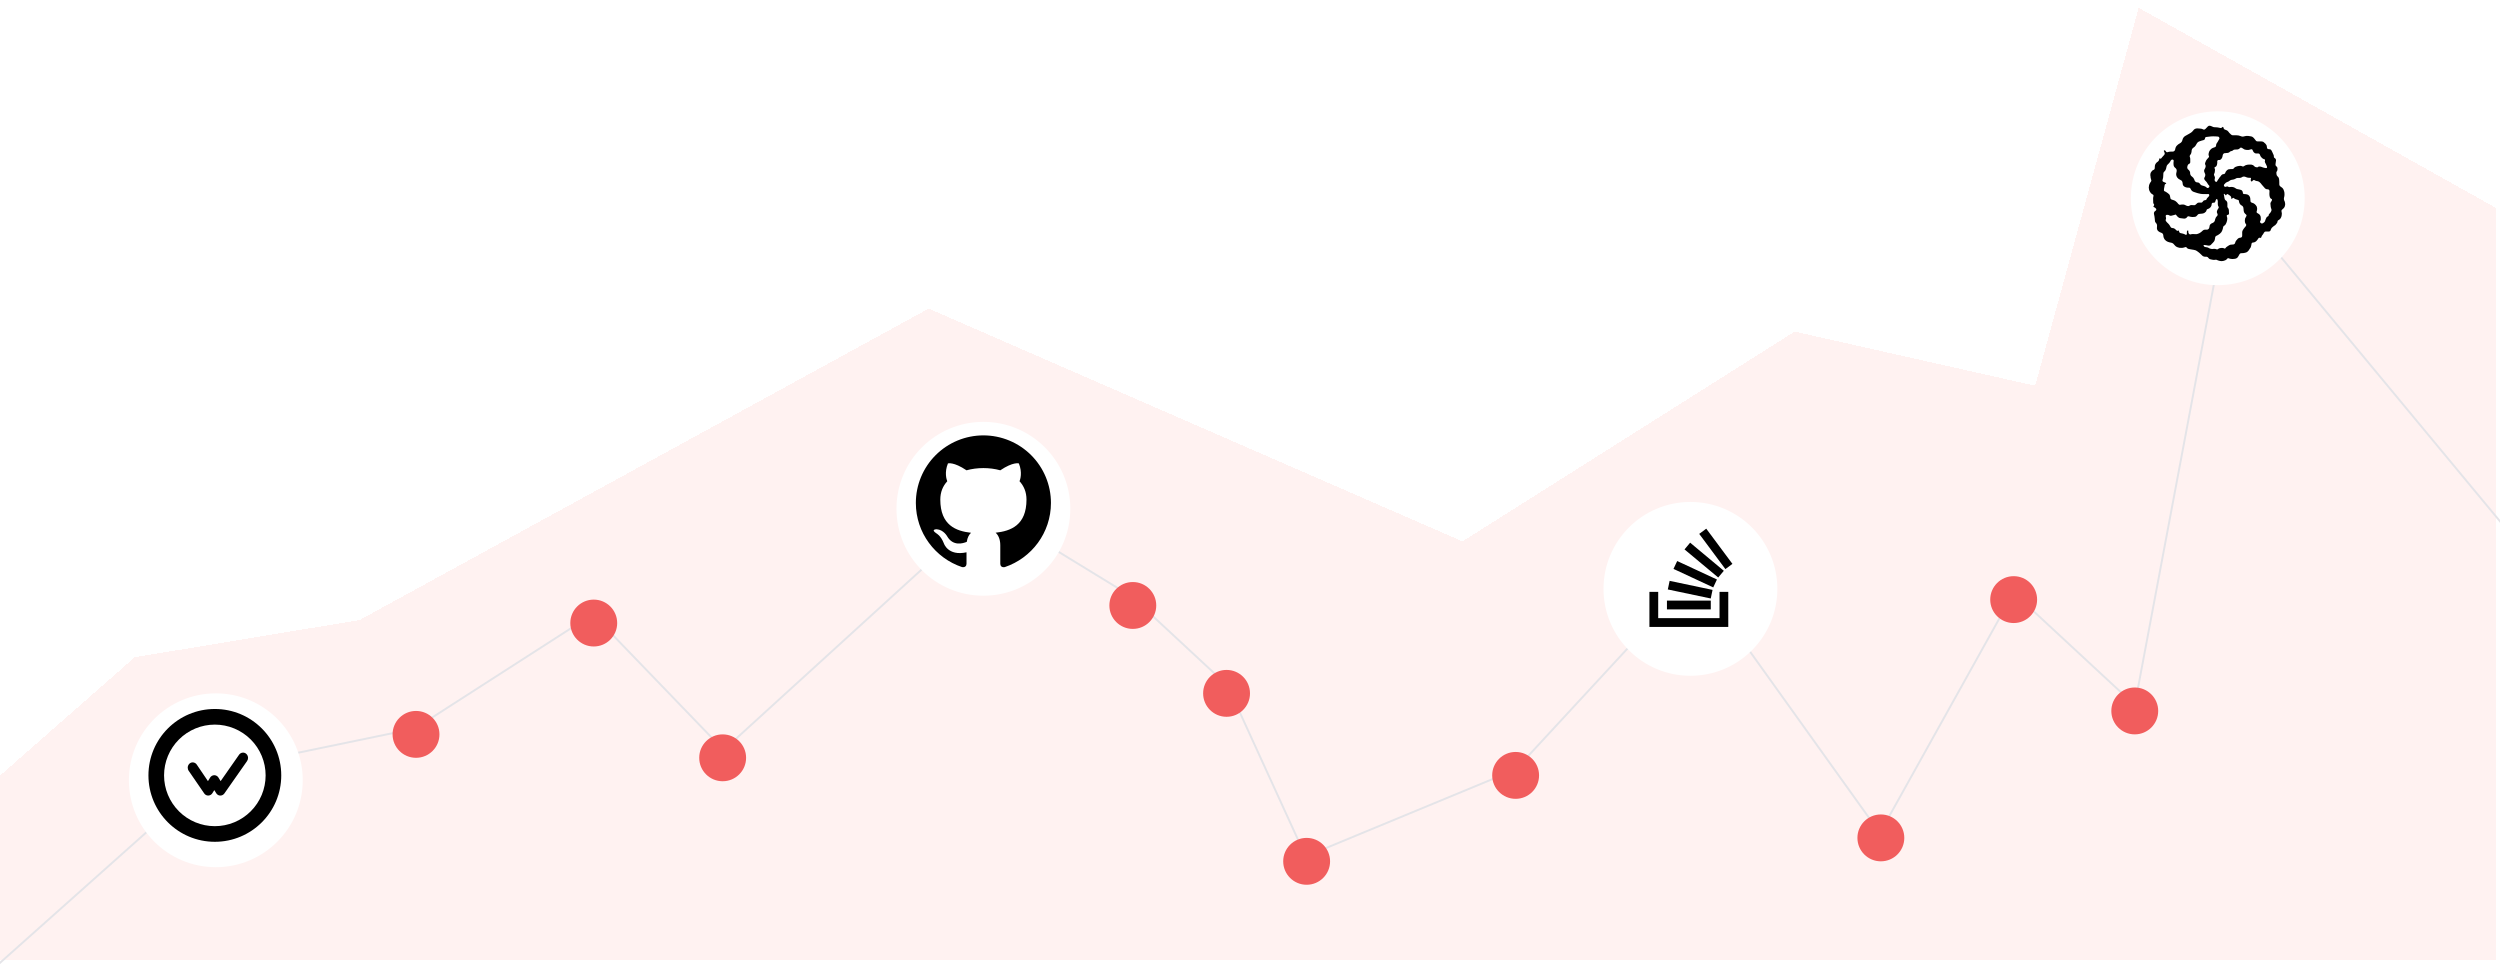<svg
  width="1280"
  height="494"
  viewBox="0 0 1280 494"
  fill="none"
  xmlns="http://www.w3.org/2000/svg"
>
  <g filter="url(#filter0_d_98_60)">
    <path
      d="M69 337.5L184.074 318.47L475.5 159L748.794 278.19L918.86 170.777L1042 198.5L1095 5L1278 107.5V492.5H-5V402.5L69 337.5Z"
      fill="#FCB2AB"
      fill-opacity="0.17"
      shape-rendering="crispEdges"
    />
  </g>
  <path
    d="M-13.5 505L111 394L212.5 373L303.5 314.5L370.5 384L506 260.5L579.5 305.5L628.5 351L668.5 438.5L776 394L868 294.5L962.5 426.5L1031 303.5L1093 361L1142 100.5L1295 285"
    stroke="#E4E4E8"
    strokeWidth="6"
  />
  <g filter="url(#filter1_d_98_60)">
    <circle cx="110.5" cy="396.5" r="44.5" fill="white" />
    <path
      d="M1180 98.5C1180 123.077 1160.08 143 1135.5 143C1110.92 143 1091 123.077 1091 98.5C1091 73.923 1110.92 54 1135.5 54C1160.08 54 1180 73.923 1180 98.5Z"
      fill="white"
    />
    <circle cx="865.5" cy="298.5" r="44.5" fill="white" />
    <path
      d="M548 257.5C548 282.077 528.077 302 503.5 302C478.923 302 459 282.077 459 257.5C459 232.923 478.923 213 503.5 213C528.077 213 548 232.923 548 257.5Z"
      fill="white"
    />
  </g>
  <g filter="url(#filter2_d_98_60)">
    <circle cx="213" cy="372" r="12" fill="#F15D5D" />
    <circle cx="304" cy="315" r="12" fill="#F15D5D" />
    <circle cx="370" cy="384" r="12" fill="#F15D5D" />
    <circle cx="580" cy="306" r="12" fill="#F15D5D" />
    <circle cx="628" cy="351" r="12" fill="#F15D5D" />
    <circle cx="669" cy="437" r="12" fill="#F15D5D" />
    <circle cx="776" cy="393" r="12" fill="#F15D5D" />
    <circle cx="963" cy="425" r="12" fill="#F15D5D" />
    <circle cx="1031" cy="303" r="12" fill="#F15D5D" />
    <circle cx="1093" cy="360" r="12" fill="#F15D5D" />
  </g>
  <g clip-path="url(#clip0_98_60)">
    <path
      d="M1102.22 99.582L1101.98 99.468C1101.46 99.171 1101.03 98.722 1100.77 98.18C1100.38 97.514 1100.18 96.76 1100.17 95.992L1100.23 95.616C1100.23 95.034 1100.38 94.511 1100.64 94.01L1100.88 93.577C1100.99 93.339 1101.16 93.133 1101.31 92.938C1101.39 92.842 1101.45 92.727 1101.48 92.604C1101.5 92.481 1101.5 92.353 1101.46 92.232L1101.31 91.764C1101.14 91.199 1101.04 90.612 1101.03 90.02L1100.94 89.668C1100.94 89.018 1101.11 88.38 1101.52 87.914L1101.81 87.537C1102.02 87.242 1102.34 87.069 1102.69 86.956C1102.98 86.864 1103.18 86.568 1103.22 86.227L1103.27 85.236C1103.27 84.451 1103.65 83.72 1104.23 83.184L1104.94 82.659C1105.08 82.522 1105.22 82.375 1105.34 82.134C1105.48 81.964 1105.52 81.723 1105.48 81.552C1105.43 81.268 1105.48 81.176 1105.63 81.141C1106.1 81.323 1106.4 81.266 1106.6 81.028L1106.98 80.537L1108.03 79.365C1108.18 79.206 1108.28 79.006 1108.32 78.79C1108.36 78.573 1108.34 78.35 1108.25 78.147L1107.91 77.383C1107.86 77.213 1107.91 77.007 1108.06 76.95C1108.44 76.95 1108.7 77.088 1108.81 77.326L1108.93 77.532C1109.11 77.884 1109.52 78.057 1109.8 77.908C1110.34 77.715 1110.9 77.619 1111.47 77.624H1112.4C1113.04 77.624 1113.56 77.18 1113.69 76.508C1113.8 75.699 1114.09 75.049 1114.5 74.616C1114.94 74.115 1115.43 73.739 1116.01 73.443C1116.78 73.045 1117.25 72.453 1117.39 71.7C1117.6 70.766 1118.09 70.094 1118.76 69.661L1120.98 68.408L1121.62 68.021C1122 67.793 1122.35 67.496 1122.65 67.143L1123.23 66.448C1123.48 66.169 1123.8 65.967 1124.16 65.866C1124.45 65.774 1124.86 65.717 1125.21 65.752L1126.37 65.831C1126.95 65.831 1127.42 65.98 1127.89 66.183L1128.18 66.332C1128.48 66.446 1128.77 66.389 1128.91 66.183L1129.17 66.034L1130.43 64.724C1130.56 64.585 1130.72 64.48 1130.9 64.418C1131.08 64.357 1131.27 64.341 1131.45 64.372C1131.83 64.429 1132.21 64.578 1132.56 64.759C1133.08 65.043 1133.52 65.157 1134.02 65.157H1134.31C1134.95 65.157 1135.59 65.249 1136.24 65.396L1136.67 65.509C1136.88 65.562 1137.11 65.55 1137.31 65.477C1137.52 65.404 1137.7 65.272 1137.83 65.098C1137.85 65.064 1137.88 65.035 1137.91 65.013C1137.95 64.991 1137.99 64.977 1138.02 64.972C1138.06 64.966 1138.1 64.969 1138.14 64.981C1138.18 64.994 1138.22 65.014 1138.24 65.041C1138.34 65.098 1138.36 65.155 1138.39 65.247C1138.45 65.829 1138.8 66.273 1139.27 66.408L1139.74 66.557C1140.23 66.706 1140.67 67.025 1140.96 67.434C1141.25 67.868 1141.61 68.312 1142 68.596L1142.3 68.891C1142.44 69.032 1142.62 69.138 1142.81 69.203C1143 69.268 1143.2 69.29 1143.4 69.267H1145.12C1145.83 69.267 1146.5 69.392 1147.18 69.679C1147.81 69.974 1148.49 70.031 1149.09 69.793C1149.74 69.598 1150.41 69.508 1151.08 69.598L1152.34 69.793C1152.92 69.86 1153.5 70.145 1153.85 70.591L1154 70.729C1154.29 71.024 1154.58 71.4 1154.87 71.812C1154.96 71.991 1155.1 72.14 1155.28 72.243C1155.45 72.346 1155.65 72.398 1155.86 72.393H1157.67C1158.11 72.393 1158.55 72.485 1158.9 72.689C1159.28 72.973 1159.6 73.271 1159.89 73.566L1160.18 73.942C1160.53 74.353 1160.7 74.9 1160.68 75.491C1160.68 75.959 1161.03 76.357 1161.49 76.357L1162.08 76.425C1162.49 76.425 1162.83 76.709 1163.04 77.086L1163.33 77.678L1164.09 79.365C1164.19 79.624 1164.24 79.906 1164.21 80.185C1164.21 80.47 1164.29 80.71 1164.49 80.824L1164.79 81.03C1164.98 81.171 1165.13 81.359 1165.22 81.575C1165.31 81.791 1165.34 82.028 1165.31 82.261L1165.11 83.628L1165.05 84.21C1165.03 84.375 1165.05 84.542 1165.11 84.696C1165.17 84.85 1165.27 84.985 1165.4 85.088C1165.84 85.372 1166.04 85.759 1166.06 86.192V86.774C1166.06 87.069 1166.01 87.424 1165.78 87.651C1165.59 87.902 1165.48 88.211 1165.49 88.528L1165.58 89.2C1165.58 89.668 1165.86 90.077 1166.16 90.362C1166.35 90.509 1166.52 90.694 1166.64 90.906C1166.76 91.117 1166.84 91.351 1166.87 91.593C1166.98 92.322 1167 92.903 1167 93.485V94.157C1167 94.395 1167 94.625 1167.1 94.853C1167.16 95.067 1167.29 95.254 1167.47 95.388L1168.05 95.822C1168.65 96.198 1169.06 96.699 1169.28 97.37C1169.58 98.009 1169.66 98.681 1169.66 99.352V99.58C1169.66 100.105 1169.6 100.662 1169.43 101.152C1169.29 101.633 1169.31 102.15 1169.51 102.612C1169.75 103.023 1169.9 103.489 1169.96 103.99C1170.07 104.572 1170.01 105.151 1169.81 105.619L1169.75 105.825C1169.6 106.182 1169.37 106.502 1169.08 106.759C1168.78 107.054 1168.5 107.227 1168.33 107.431C1168.15 107.601 1168.03 107.899 1168.12 108.159L1168.2 108.57C1168.35 109.152 1168.35 109.732 1168.2 110.257V110.495C1168.09 110.928 1167.92 111.305 1167.73 111.657C1167.53 112.028 1167.23 112.333 1166.87 112.534L1166.42 112.818C1166.31 112.89 1166.23 112.986 1166.16 113.099C1166.1 113.213 1166.07 113.339 1166.07 113.468C1166.07 113.746 1165.97 114.014 1165.78 114.221L1165.34 114.813C1165.06 115.19 1164.68 115.509 1164.27 115.68C1163.9 115.938 1163.56 116.231 1163.24 116.557C1162.95 116.899 1162.73 117.298 1162.6 117.729C1162.56 117.957 1162.45 118.163 1162.27 118.311C1162.09 118.46 1161.87 118.54 1161.64 118.539H1160.06C1159.65 118.539 1159.28 118.834 1159.1 119.188C1158.94 119.58 1158.71 119.942 1158.43 120.26C1158.15 120.555 1157.95 120.915 1157.84 121.308C1157.78 121.66 1157.5 121.901 1157.2 121.776C1157.04 121.701 1156.85 121.69 1156.68 121.744C1156.5 121.799 1156.36 121.915 1156.27 122.072C1155.97 122.584 1155.61 123.055 1155.2 123.474L1154.99 123.644C1154.6 123.94 1154.11 124.169 1153.67 124.169C1153.14 124.169 1152.88 124.408 1152.8 124.751C1152.71 125.079 1152.65 125.414 1152.62 125.753C1152.56 126.081 1152.46 126.402 1152.34 126.711L1152.19 126.882C1151.89 127.326 1151.66 127.759 1151.37 128.135L1151.25 128.317C1150.88 128.807 1150.38 129.194 1149.79 129.332C1149.17 129.539 1148.52 129.639 1147.87 129.627H1147.46C1147.3 129.636 1147.14 129.684 1147.01 129.765C1146.87 129.847 1146.76 129.96 1146.67 130.095L1146.5 130.391L1146.32 130.732L1145.94 131.382C1145.81 131.634 1145.62 131.857 1145.39 132.037C1145.17 132.216 1144.91 132.35 1144.63 132.429C1144.02 132.579 1143.39 132.636 1142.77 132.6L1142.3 132.543C1141.89 132.543 1141.51 132.429 1141.14 132.248C1140.84 132.134 1140.43 132.248 1140.26 132.543C1140.01 132.903 1139.65 133.171 1139.23 133.307L1138.36 133.591C1137.75 133.74 1137.12 133.74 1136.52 133.591L1136.05 133.442C1135.76 133.422 1135.48 133.323 1135.23 133.158C1134.97 133.016 1134.67 132.953 1134.37 132.976L1133.98 133.044C1133.4 133.101 1132.87 133.044 1132.35 132.895L1131.56 132.714C1131.2 132.601 1130.89 132.363 1130.69 132.042C1130.6 131.883 1130.47 131.748 1130.32 131.647C1130.16 131.546 1129.99 131.482 1129.81 131.46H1128.88C1128.29 131.382 1127.77 131.176 1127.42 130.732L1126.25 129.627L1125.84 129.275L1125.2 128.807L1124.83 128.522C1124.37 128.208 1123.85 128.009 1123.3 127.941L1121.56 127.645C1121.38 127.645 1121.26 127.588 1121.09 127.553L1120.42 127.405C1120.12 127.348 1119.84 127.12 1119.63 126.823C1119.46 126.538 1119.13 126.412 1118.85 126.538C1118.27 126.766 1117.8 126.823 1117.33 126.915H1116.92C1116.18 126.979 1115.43 126.849 1114.75 126.538C1114.06 126.243 1113.59 125.81 1113.16 125.25C1112.98 124.992 1112.76 124.772 1112.5 124.601C1112.23 124.431 1111.94 124.315 1111.63 124.259L1110.82 124.088C1110.22 123.963 1109.64 123.723 1109.13 123.382C1108.54 122.971 1108.25 122.597 1108.02 122.128C1107.78 121.676 1107.64 121.179 1107.61 120.669V120.442C1107.55 119.849 1107.14 119.326 1106.6 119.188C1106 119.016 1105.46 118.716 1104.99 118.311C1104.78 118.116 1104.62 117.881 1104.51 117.62C1104.4 117.36 1104.34 117.079 1104.34 116.795L1104.41 115.507C1104.41 115.006 1104.26 114.573 1103.91 114.253C1103.55 113.901 1103.33 113.468 1103.33 113L1103.23 111.952C1103.16 111.184 1103.04 110.422 1102.86 109.673C1102.69 109.001 1102.95 108.327 1103.5 108.01L1103.7 107.862C1103.85 107.762 1103.95 107.612 1104 107.44C1104.04 107.268 1104.02 107.085 1103.94 106.928L1103.7 106.643C1103.47 106.375 1103.16 106.174 1102.82 106.061C1102.6 105.993 1102.54 105.766 1102.54 105.617L1102.82 105.265C1102.9 105.167 1102.95 105.044 1102.95 104.917C1102.95 104.79 1102.9 104.667 1102.82 104.569C1102.61 104.345 1102.48 104.056 1102.45 103.749L1102.39 101.71C1102.39 101.299 1102.45 100.89 1102.56 100.492C1102.69 100.14 1102.56 99.728 1102.22 99.558L1102.22 99.582ZM1131.09 95.73C1131.3 95.524 1131.26 95.148 1131.09 95.001C1130.82 94.787 1130.59 94.52 1130.42 94.216L1130.13 93.748C1129.93 93.38 1129.68 93.046 1129.37 92.757L1129.32 92.7C1129.03 92.465 1128.8 92.164 1128.65 91.823C1128.57 91.688 1128.53 91.537 1128.53 91.384C1128.53 91.231 1128.57 91.08 1128.65 90.946L1128.82 90.661C1129 90.343 1129.1 89.982 1129.11 89.613V89.489C1129.1 89.178 1128.99 88.878 1128.82 88.623C1128.69 88.362 1128.59 88.086 1128.53 87.802V87.632C1128.49 87.454 1128.49 87.27 1128.53 87.092C1128.57 86.915 1128.65 86.748 1128.76 86.606C1129 86.229 1129.17 85.877 1129.26 85.444V85.376C1129.31 85.217 1129.33 85.049 1129.31 84.883C1129.28 84.717 1129.23 84.558 1129.14 84.418C1129.05 84.281 1128.99 84.126 1128.97 83.964C1128.95 83.802 1128.97 83.638 1129.02 83.484L1129.23 82.902C1129.4 82.377 1129.67 81.911 1130.01 81.5L1130.42 81.067L1130.72 80.715L1130.89 80.544C1130.98 80.449 1131.03 80.328 1131.04 80.201C1131.05 80.073 1131.02 79.945 1130.95 79.838C1130.79 79.573 1130.73 79.264 1130.78 78.96L1130.83 78.549C1130.92 77.967 1131.13 77.388 1131.5 76.919L1131.62 76.806C1132.05 76.224 1132.61 75.837 1133.25 75.633L1134.05 75.349C1134.39 75.235 1134.63 74.848 1134.63 74.472C1134.63 74.003 1134.78 73.594 1135.04 73.218L1135.18 73.069C1135.47 72.579 1135.82 72.078 1136.05 71.553L1136.26 71.177C1136.31 71.088 1136.35 70.987 1136.35 70.882C1136.35 70.392 1136.05 69.948 1135.59 69.924L1134.31 69.832C1133.58 69.775 1132.85 69.832 1132.15 69.832L1129.67 70.127C1129.29 70.127 1129 70.412 1128.97 70.823C1128.96 71.017 1128.9 71.205 1128.78 71.361C1128.67 71.518 1128.51 71.636 1128.33 71.7L1127.28 71.984L1126.99 72.076L1126.11 72.372C1125.79 72.477 1125.49 72.648 1125.24 72.873C1124.99 73.099 1124.79 73.374 1124.65 73.682L1124.42 74.058C1124.12 74.704 1123.63 75.244 1123.02 75.607C1122.44 75.983 1122.14 76.598 1122.09 77.293V77.589C1122.03 78.171 1121.85 78.75 1121.5 79.162L1121.35 79.4C1121.24 79.534 1121.16 79.699 1121.14 79.874C1121.11 80.049 1121.13 80.228 1121.21 80.391C1121.35 80.732 1121.44 81.119 1121.41 81.496V83.044C1121.41 83.229 1121.35 83.409 1121.25 83.562C1121.14 83.716 1121 83.837 1120.83 83.911C1120.64 83.981 1120.46 84.097 1120.33 84.25C1120.19 84.403 1120.09 84.588 1120.04 84.788L1119.9 85.37C1119.83 85.653 1119.86 85.949 1119.96 86.22C1120.06 86.491 1120.24 86.726 1120.48 86.897C1120.95 87.238 1121.24 87.763 1121.35 88.412V88.938C1121.45 89.519 1121.77 90.099 1122.29 90.397C1122.81 90.749 1123.22 91.274 1123.45 91.856L1123.6 92.324C1123.7 92.612 1123.88 92.866 1124.11 93.056C1124.35 93.246 1124.64 93.364 1124.94 93.396H1125.11C1125.64 93.396 1126.11 93.691 1126.4 94.159C1126.69 94.627 1127.16 94.944 1127.68 95.036L1128.5 95.264C1129 95.412 1129.47 95.675 1129.84 96.049L1129.9 96.117C1130.06 96.231 1130.25 96.282 1130.44 96.258C1130.63 96.235 1130.8 96.14 1130.93 95.992L1131.13 95.765L1131.09 95.73ZM1134.42 93.052C1134.7 93.223 1135 93.131 1135.11 92.871L1135.21 92.733C1135.41 92.322 1135.67 91.912 1135.96 91.56L1136.55 90.683C1136.63 90.683 1136.66 90.626 1136.69 90.569L1137.4 89.635C1137.69 89.351 1138.03 89.145 1138.44 89.145C1138.63 89.146 1138.81 89.091 1138.97 88.988C1139.13 88.884 1139.25 88.737 1139.32 88.563C1139.43 88.152 1139.6 87.765 1139.96 87.448L1140.11 87.277C1140.4 86.982 1140.69 86.833 1140.99 86.695C1141.36 86.638 1141.71 86.571 1142.07 86.571H1142.93C1143.29 86.571 1143.58 86.433 1143.75 86.138C1143.93 85.842 1144.19 85.647 1144.48 85.499L1144.78 85.374C1145.25 85.179 1145.77 85.033 1146.29 84.976L1146.88 84.919C1147.23 84.919 1147.6 84.919 1147.96 85.114C1148.24 85.319 1148.63 85.295 1148.92 85.057L1149.12 84.943C1149.56 84.648 1150.06 84.418 1150.58 84.361H1150.64C1151.2 84.263 1151.77 84.232 1152.34 84.269H1152.62C1153.2 84.361 1153.7 84.565 1154.08 84.998L1154.17 85.112C1154.47 85.407 1154.92 85.647 1155.33 85.647H1155.83C1155.98 85.647 1156.12 85.58 1156.21 85.442C1156.31 85.337 1156.44 85.273 1156.59 85.26H1156.88C1157.29 85.26 1157.67 85.374 1158.04 85.499L1158.54 85.704C1159.01 85.842 1159.5 85.989 1160 86.046H1160.36C1160.58 86.046 1160.73 85.908 1160.73 85.704C1160.74 85.417 1160.67 85.132 1160.53 84.884L1160.32 84.416C1160.09 84.04 1159.91 83.631 1159.74 83.254L1159.68 83.106C1159.61 82.971 1159.57 82.82 1159.57 82.667C1159.57 82.514 1159.61 82.363 1159.68 82.228V82.08C1159.71 81.963 1159.7 81.841 1159.64 81.734C1159.59 81.627 1159.5 81.543 1159.39 81.498H1159.16C1158.7 81.36 1158.29 81.086 1157.99 80.713L1157.7 80.417C1157.41 80.133 1157.23 79.689 1157.11 79.256C1156.97 78.879 1156.65 78.584 1156.24 78.584H1155.01C1154.8 78.554 1154.59 78.482 1154.41 78.373C1154.22 78.263 1154.06 78.118 1153.93 77.945L1153.81 77.797C1153.6 77.492 1153.44 77.158 1153.32 76.806C1153.18 76.51 1152.86 76.338 1152.56 76.429L1152.21 76.543C1151.63 76.749 1151.05 76.828 1150.47 76.771L1150 76.714C1149.5 76.714 1149.03 76.508 1148.65 76.224L1148.36 76.018C1148.13 75.847 1147.89 75.709 1147.63 75.607C1147.34 75.493 1147.1 75.55 1146.93 75.756L1146.78 75.926C1146.49 76.234 1146.1 76.438 1145.68 76.508L1144.11 76.6C1143.81 76.611 1143.53 76.737 1143.32 76.952C1143.1 77.154 1142.82 77.291 1142.52 77.35H1142.47C1142.18 77.35 1141.88 77.556 1141.6 77.762V77.818C1141.46 77.959 1141.3 78.071 1141.11 78.147C1140.93 78.223 1140.74 78.262 1140.54 78.263L1140.43 78.319C1140.08 78.319 1139.73 78.319 1139.38 78.411H1139.03C1138.54 78.49 1138.15 78.901 1138.04 79.426L1137.92 80.098C1137.83 80.555 1137.63 80.984 1137.34 81.351C1137.05 81.703 1136.69 81.933 1136.26 81.933H1135.77C1135.47 82.001 1135.18 82.32 1135.23 82.662C1135.3 83.162 1135.23 83.596 1135.15 84.04L1135.04 84.53C1134.99 84.737 1134.89 84.93 1134.75 85.092C1134.61 85.255 1134.44 85.382 1134.24 85.464L1134.07 85.556H1134.01C1133.84 85.669 1133.72 85.932 1133.86 86.138C1134.03 86.397 1134.11 86.707 1134.07 87.015L1133.98 87.949C1133.96 88.286 1133.86 88.614 1133.69 88.907C1133.61 89.036 1133.56 89.184 1133.55 89.338C1133.54 89.492 1133.57 89.645 1133.64 89.784L1133.92 90.423C1134.07 90.711 1134.1 91.045 1134.01 91.357C1133.91 91.638 1133.87 91.937 1133.9 92.234C1133.9 92.529 1134.07 92.816 1134.31 92.941L1134.42 93.052ZM1157.46 114.142C1157.75 114.426 1158.19 114.54 1158.54 114.312L1159.12 113.936C1159.43 113.725 1159.65 113.416 1159.76 113.059V113.002L1160.06 112.125L1160.23 111.83L1160.35 111.545L1160.46 111.34C1160.52 111.218 1160.6 111.11 1160.7 111.023C1160.8 110.936 1160.92 110.873 1161.05 110.839L1161.16 110.782C1161.4 110.725 1161.55 110.497 1161.55 110.257C1161.55 109.972 1161.69 109.732 1161.83 109.528L1162.07 109.323L1162.65 108.57V108.513C1162.82 108.274 1162.94 108.002 1163 107.715C1163.05 107.42 1163.01 107.118 1162.88 106.849L1162.82 106.724C1162.72 106.484 1162.65 106.231 1162.62 105.972L1162.54 105.151L1162.45 104.274C1162.45 103.99 1162.56 103.692 1162.74 103.408C1162.94 103.169 1163.08 102.872 1163.21 102.587V102.474L1163.27 102.417C1163.32 102.122 1163.18 101.824 1162.91 101.824C1162.62 101.686 1162.33 101.448 1162.24 101.096L1162.15 100.925C1162.01 100.413 1161.93 99.884 1161.92 99.352L1161.98 97.893V97.801C1161.98 97.569 1161.89 97.347 1161.72 97.183C1161.56 97.019 1161.34 96.926 1161.1 96.924H1161.05C1160.78 96.935 1160.51 96.888 1160.26 96.788C1160 96.688 1159.78 96.536 1159.59 96.342L1159.36 96.047L1158.77 95.386L1158.01 94.509C1157.73 94.103 1157.41 93.729 1157.05 93.393C1156.76 93.109 1156.32 92.812 1155.88 92.755L1155.3 92.663C1154.95 92.59 1154.62 92.455 1154.31 92.265C1154.07 92.083 1153.73 92.14 1153.49 92.378L1153.11 92.79L1152.93 92.903C1152.73 92.96 1152.54 92.847 1152.44 92.608C1152.32 92.246 1152.34 91.851 1152.5 91.503V91.333C1152.5 91.127 1152.33 90.981 1152.15 91.037H1151.68C1151.15 91.057 1150.63 90.96 1150.14 90.753L1149.85 90.628C1149.55 90.481 1149.22 90.403 1148.89 90.401C1148.58 90.394 1148.28 90.473 1148.01 90.628L1147.9 90.72C1147.55 90.944 1147.14 91.074 1146.73 91.097H1145.77C1145.34 91.092 1144.93 91.228 1144.59 91.484C1144.22 91.709 1143.81 91.863 1143.38 91.939L1142.59 92.063C1142.21 92.145 1141.84 92.312 1141.53 92.553C1141.25 92.849 1140.84 93.022 1140.46 93.135L1140.31 93.203C1139.83 93.344 1139.42 93.651 1139.15 94.069L1138.8 94.422C1138.7 94.557 1138.64 94.72 1138.64 94.889C1138.64 95.057 1138.7 95.22 1138.8 95.356C1138.97 95.651 1139.32 95.732 1139.67 95.651L1140.11 95.469C1140.34 95.391 1140.61 95.469 1140.8 95.583C1140.9 95.662 1141.01 95.722 1141.14 95.757C1141.26 95.792 1141.38 95.803 1141.51 95.789L1142.24 95.71C1142.65 95.71 1143.06 95.71 1143.46 95.824C1143.9 95.972 1144.28 96.119 1144.63 96.406C1144.96 96.675 1145.37 96.838 1145.79 96.874C1146.24 96.931 1146.67 97.022 1147.08 97.169L1147.36 97.226C1147.66 97.318 1147.9 97.51 1148.07 97.808C1148.22 98.046 1148.35 98.39 1148.35 98.685V98.777C1148.35 99.118 1148.65 99.359 1148.95 99.359H1149.12C1149.59 99.359 1150.09 99.416 1150.58 99.564L1150.78 99.643C1151.1 99.759 1151.37 99.966 1151.57 100.236C1151.81 100.52 1151.94 100.818 1152.04 101.102L1152.13 101.513C1152.21 101.957 1152.24 102.391 1152.24 102.859V103.008C1152.24 103.292 1152.45 103.589 1152.77 103.703C1153.06 103.76 1153.41 103.885 1153.74 104.055L1153.87 104.112C1154.26 104.34 1154.64 104.637 1154.92 104.989L1155.07 105.195C1155.46 105.628 1155.65 106.186 1155.65 106.733V106.938C1155.65 107.382 1155.57 107.816 1155.42 108.227C1155.31 108.579 1155.42 108.99 1155.8 109.104L1156.01 109.253C1156.45 109.423 1156.83 109.743 1157.11 110.119C1157.41 110.563 1157.52 111.053 1157.52 111.578V112.455C1157.47 112.751 1157.38 112.98 1157.24 113.184C1157.09 113.387 1157.09 113.685 1157.24 113.89L1157.41 114.175L1157.46 114.142ZM1138.79 99.206H1138.74C1138.61 99.206 1138.55 99.354 1138.59 99.501L1138.7 100.083C1138.82 100.551 1138.87 101.017 1138.94 101.485C1139 101.953 1139.22 102.351 1139.58 102.647H1139.69C1139.91 102.815 1140.08 103.027 1140.21 103.269C1140.33 103.511 1140.41 103.777 1140.42 104.049V105.508C1140.36 105.792 1140.42 106.09 1140.6 106.328L1140.74 106.466C1141.01 106.8 1141.16 107.21 1141.18 107.638L1141.26 109.244C1141.26 109.62 1141.04 109.94 1140.68 109.997L1140.4 110.053C1140.19 110.053 1140.1 110.292 1140.1 110.497C1140.1 110.725 1140.19 110.988 1140.27 111.226V111.283C1140.36 111.567 1140.4 111.865 1140.36 112.16L1140.25 112.945C1140.14 113.516 1139.95 114.066 1139.67 114.575L1139.46 114.927C1139.34 115.182 1139.13 115.387 1138.87 115.509C1138.73 115.566 1138.61 115.653 1138.51 115.763C1138.41 115.874 1138.33 116.005 1138.29 116.148L1138.06 117.196C1137.89 117.815 1137.64 118.407 1137.3 118.95H1137.24C1136.89 119.427 1136.44 119.823 1135.93 120.112L1135.58 120.35L1134.7 120.783C1134.56 120.848 1134.44 120.946 1134.35 121.069C1134.26 121.193 1134.2 121.337 1134.18 121.49L1134.04 122.448C1133.95 123.03 1133.74 123.531 1133.33 123.907L1132.95 124.351L1132.51 124.784L1132.08 125.252C1131.73 125.663 1131.2 125.834 1130.62 125.753L1129.57 125.547L1128.6 125.423H1128.34C1128.23 125.547 1128.2 125.718 1128.28 125.891C1128.49 126.243 1128.81 126.484 1129.16 126.484L1129.8 126.597C1130.09 126.597 1130.45 126.746 1130.73 126.882C1131.03 127.087 1131.31 127.234 1131.67 127.326H1131.72C1132.11 127.475 1132.51 127.497 1132.9 127.475L1133.33 127.407C1133.83 127.35 1134.3 127.407 1134.7 127.588L1135.05 127.702C1135.2 127.759 1135.42 127.702 1135.57 127.553C1135.74 127.39 1135.94 127.263 1136.16 127.177L1136.39 127.12C1136.77 127.007 1137.15 126.939 1137.56 126.939H1137.79C1138.13 126.939 1138.47 127.007 1138.75 127.177L1138.87 127.234C1139.07 127.326 1139.31 127.234 1139.46 127.063C1139.54 126.858 1139.74 126.652 1139.95 126.482L1140.68 125.981L1141.14 125.685L1141.38 125.547C1141.7 125.347 1142.06 125.244 1142.43 125.252L1143.48 125.16C1143.68 125.134 1143.87 125.049 1144.03 124.916C1144.19 124.782 1144.3 124.605 1144.36 124.408C1144.47 123.964 1144.64 123.531 1144.94 123.154C1145.23 122.767 1145.52 122.448 1145.82 122.163C1146.14 121.889 1146.55 121.725 1146.98 121.695H1147.22C1147.44 121.65 1147.65 121.525 1147.79 121.344C1147.93 121.162 1148.01 120.936 1148 120.704V118.744C1148.06 118.46 1148.17 118.073 1148.34 117.786L1148.93 116.909L1149.16 116.614C1149.34 116.465 1149.46 116.272 1149.66 116.032L1149.95 115.656C1150.13 115.36 1150.13 114.984 1149.89 114.722C1149.62 114.413 1149.45 114.027 1149.4 113.617V113.492C1149.33 113.005 1149.36 112.51 1149.48 112.033V111.895C1149.63 111.508 1149.83 111.132 1150.07 110.78C1150.18 110.643 1150.24 110.469 1150.22 110.294C1150.2 110.119 1150.12 109.958 1149.98 109.846L1149.48 109.412C1149.08 109.049 1148.83 108.549 1148.78 108.01L1148.73 107.428C1148.73 107.247 1148.73 107.052 1148.67 106.847L1148.61 106.403C1148.58 106.166 1148.49 105.94 1148.36 105.739C1148.22 105.539 1148.05 105.369 1147.85 105.241L1147.64 105.184C1147.32 104.981 1147.04 104.714 1146.82 104.399C1146.6 104.103 1146.48 103.692 1146.39 103.283L1146.3 102.793C1146.3 102.612 1146.18 102.498 1146.01 102.417L1144.61 101.973C1144.32 101.916 1144.03 101.688 1143.83 101.483H1143.77C1143.59 101.244 1143.3 101.244 1143.12 101.415L1142.84 101.71C1142.78 101.802 1142.71 101.824 1142.63 101.802C1142.45 101.802 1142.33 101.653 1142.39 101.507C1142.42 101.279 1142.4 101.046 1142.31 100.832C1142.22 100.618 1142.08 100.43 1141.9 100.288L1141.51 99.993L1140.65 99.411C1140.41 99.319 1140.06 99.411 1139.94 99.696L1139.83 99.877C1139.83 99.934 1139.74 99.956 1139.71 99.991C1139.59 99.991 1139.42 99.991 1139.42 99.842L1139.33 99.693C1139.25 99.523 1139.04 99.409 1138.86 99.352L1138.79 99.206ZM1135.3 102.122L1135.15 101.973C1135 101.859 1134.85 101.881 1134.7 102.03C1134.49 102.377 1134.33 102.753 1134.23 103.145V103.202C1134.16 103.578 1133.8 103.841 1133.45 103.784H1133.11C1132.91 103.788 1132.73 103.869 1132.59 104.01C1132.45 104.151 1132.38 104.34 1132.38 104.537C1132.38 105.062 1132.2 105.595 1131.88 105.996L1131.71 106.177C1131.4 106.547 1130.99 106.82 1130.54 106.962L1130.31 107.019C1130.16 107.057 1130.02 107.138 1129.92 107.252C1129.82 107.365 1129.75 107.506 1129.73 107.658C1129.73 107.953 1129.54 108.251 1129.31 108.478L1129.02 108.706C1128.67 109.093 1128.14 109.299 1127.62 109.356L1126.16 109.504C1125.69 109.504 1125.29 109.789 1125 110.233C1124.7 110.666 1124.27 110.961 1123.84 111.018L1123.19 111.075C1122.7 111.141 1122.21 111.122 1121.73 111.018L1121.44 110.961L1120.64 110.756C1120.52 110.711 1120.39 110.707 1120.26 110.744C1120.14 110.781 1120.03 110.857 1119.95 110.961L1119.65 111.337C1119.47 111.545 1119.25 111.706 1118.99 111.808C1118.74 111.909 1118.47 111.947 1118.19 111.919L1116.3 111.692C1116.01 111.692 1115.78 111.543 1115.52 111.397C1115.22 111.226 1115.02 111.02 1114.81 110.815L1114.08 109.937C1114 109.881 1113.85 109.846 1113.7 109.881L1113.29 110.051L1111.66 110.462C1111.37 110.554 1110.99 110.463 1110.71 110.292C1110.41 110.053 1110.06 109.997 1109.7 109.997H1109.33C1109.24 110.018 1109.16 110.057 1109.09 110.11C1109.02 110.164 1108.96 110.231 1108.92 110.307C1108.88 110.384 1108.85 110.468 1108.84 110.556C1108.83 110.644 1108.83 110.732 1108.86 110.817L1108.97 111.399C1109.07 111.694 1109.04 112.037 1108.89 112.333C1108.75 112.628 1108.78 112.915 1108.97 113.21L1109.15 113.437C1109.38 113.79 1109.74 114.087 1110.03 114.372C1110.32 114.667 1110.61 114.953 1110.84 115.341L1111.29 116.126C1111.38 116.321 1111.53 116.484 1111.72 116.597C1111.9 116.71 1112.12 116.768 1112.33 116.765C1112.77 116.765 1113.21 116.913 1113.55 117.198L1114.43 118.018C1114.67 118.224 1115.01 118.257 1115.25 118.075L1115.4 118.018C1115.57 118.018 1115.68 118.132 1115.68 118.313V118.462C1115.68 118.838 1115.98 119.191 1116.35 119.328L1117.66 119.624C1118.13 119.772 1118.6 119.919 1119.04 120.206H1119.27C1119.33 120.205 1119.39 120.193 1119.44 120.168C1119.49 120.144 1119.54 120.109 1119.58 120.064C1119.62 120.02 1119.65 119.968 1119.67 119.912C1119.68 119.855 1119.69 119.796 1119.68 119.737V118.723C1119.68 118.427 1119.79 118.13 1120.03 118.016L1120.18 117.959C1120.32 118.016 1120.47 118.13 1120.41 118.254V118.744C1120.41 119.121 1120.52 119.473 1120.79 119.735C1120.91 119.867 1121.07 119.96 1121.25 120.002C1121.42 120.044 1121.61 120.035 1121.78 119.974C1122.13 119.825 1122.48 119.792 1122.86 119.825L1123.94 119.882C1124.47 119.939 1124.96 119.882 1125.4 119.676C1125.93 119.506 1126.36 119.265 1126.77 118.948L1126.94 118.834L1127.82 118.049C1128.09 117.771 1128.45 117.611 1128.84 117.605H1130C1130.3 117.566 1130.57 117.431 1130.79 117.221C1131 117.011 1131.13 116.738 1131.18 116.443L1131.29 115.861C1131.29 115.474 1131.46 115.133 1131.72 114.835C1132.02 114.54 1132.31 114.367 1132.6 114.253L1132.95 114.105C1133.2 113.997 1133.42 113.837 1133.6 113.637C1133.78 113.437 1133.92 113.2 1134 112.943L1134.17 112.237C1134.32 111.655 1134.62 111.075 1135.05 110.699L1135.11 110.631C1135.46 110.347 1135.52 109.765 1135.29 109.356L1135.19 109.15C1135.09 108.986 1135.03 108.801 1135.02 108.609C1135 108.417 1135.03 108.223 1135.1 108.045C1135.25 107.634 1135.4 107.282 1135.63 106.93L1135.92 106.518C1136.04 106.291 1136.04 105.937 1135.87 105.733C1135.68 105.503 1135.58 105.219 1135.57 104.924L1135.51 104.512V103.522C1135.56 103.196 1135.53 102.864 1135.42 102.553L1135.31 102.211L1135.3 102.122ZM1131.13 99.899V99.82C1131.13 99.525 1130.94 99.352 1130.71 99.352H1129.95C1129.68 99.409 1129.4 99.409 1129.13 99.352H1127.82C1127.15 99.352 1126.51 99.228 1125.87 99.057L1125.17 98.886L1124.58 98.705L1123.27 98.272C1122.94 98.175 1122.62 98.009 1122.36 97.783C1122.09 97.557 1121.87 97.277 1121.72 96.961L1121.58 96.666C1121.37 96.233 1120.94 95.994 1120.5 96.084C1120 96.084 1119.51 96.084 1119.04 95.857L1118.69 95.708C1118.02 95.412 1117.53 94.831 1117.53 94.045L1117.41 93.26C1117.33 92.849 1117.06 92.475 1116.71 92.326C1116.3 92.137 1115.91 91.913 1115.54 91.654L1115.4 91.562C1114.94 91.21 1114.58 90.737 1114.37 90.195L1114.32 90.025C1114.17 89.552 1114.15 89.048 1114.26 88.566L1114.32 88.384C1114.43 88.008 1114.47 87.632 1114.47 87.222C1114.46 86.858 1114.31 86.51 1114.05 86.253L1113.64 85.877C1113.41 85.689 1113.22 85.454 1113.08 85.187C1112.95 84.92 1112.87 84.627 1112.86 84.328C1112.79 83.706 1112.81 83.078 1112.92 82.46V82.29C1112.91 82.135 1112.85 81.988 1112.74 81.879C1112.63 81.77 1112.49 81.708 1112.33 81.708H1112.24C1111.87 81.708 1111.55 81.935 1111.36 82.29C1111.22 82.676 1111 83.031 1110.73 83.338L1110.61 83.486L1109.73 84.363C1109.44 84.648 1109.27 85.092 1109.21 85.525C1109.15 85.969 1109.04 86.403 1108.86 86.813L1108.8 86.962C1108.66 87.31 1108.43 87.613 1108.13 87.839C1107.99 87.949 1107.87 88.088 1107.78 88.247C1107.7 88.407 1107.65 88.582 1107.64 88.763L1107.58 90.108C1107.58 90.69 1107.49 91.28 1107.29 91.862L1107.23 92.09C1107.16 92.266 1107.15 92.464 1107.22 92.644C1107.28 92.823 1107.41 92.972 1107.58 93.059L1108.8 93.584L1108.91 93.641C1109.01 93.641 1109.04 93.698 1109.06 93.789C1109.15 93.903 1109.06 94.074 1108.97 94.074L1108.69 94.222C1108.52 94.279 1108.39 94.461 1108.33 94.667L1108.28 94.951V95.008L1107.98 96.648C1107.93 96.876 1107.93 97.138 1107.93 97.401C1107.93 97.513 1107.96 97.623 1108.02 97.717C1108.08 97.81 1108.17 97.883 1108.28 97.926L1108.92 98.221C1109.21 98.392 1109.57 98.597 1109.79 98.803L1110.09 99.042C1110.18 99.161 1110.3 99.258 1110.43 99.326L1110.55 99.44C1110.76 99.618 1110.9 99.851 1110.97 100.111L1111.25 101.422C1111.25 101.774 1111.55 102.071 1111.83 102.15L1112.3 102.299C1112.3 102.299 1112.39 102.299 1112.45 102.356L1113.03 102.537C1113.5 102.686 1113.91 102.948 1114.26 103.29C1114.61 103.585 1114.96 103.961 1115.25 104.372L1115.37 104.486C1115.61 104.782 1115.95 104.93 1116.3 104.838C1116.65 104.747 1117.03 104.725 1117.41 104.725H1117.85C1118.13 104.725 1118.52 104.803 1118.84 105.009C1119.13 105.191 1119.51 105.304 1119.86 105.453H1119.95C1120.11 105.52 1120.3 105.545 1120.48 105.525C1120.65 105.505 1120.83 105.441 1120.97 105.339C1121.27 105.104 1121.64 104.98 1122.02 104.987L1123.39 105.066C1123.68 105.066 1123.97 105.009 1124.12 104.782H1124.17L1124.68 104.313L1124.82 104.165C1124.94 104.032 1125.08 103.926 1125.24 103.851C1125.4 103.777 1125.57 103.736 1125.75 103.732H1127.07C1127.41 103.732 1127.74 103.436 1127.88 103.15C1127.95 102.997 1128.06 102.864 1128.2 102.762C1128.34 102.659 1128.5 102.589 1128.66 102.557L1129.26 102.443C1129.48 102.443 1129.69 102.238 1129.78 101.975C1129.85 101.704 1130 101.461 1130.21 101.279L1130.68 100.811C1130.95 100.565 1131.13 100.236 1131.18 99.877L1131.13 99.899Z"
      fill="black"
    />
  </g>
  <path
    d="M880.4 316.5V303.05H884.875V321H844.5V303.05H849V316.5H880.4ZM853.925 301.8L854.85 297.4L876.825 302.025L875.9 306.425L853.925 301.8ZM856.825 291.275L858.725 287.25L879.075 296.7L877.175 300.75L856.825 291.275ZM862.475 281.3L865.35 277.85L882.6 292.25L879.725 295.675L862.475 281.3ZM873.6 270.675L887 288.7L883.4 291.375L870 273.35L873.6 270.675ZM853.475 312.025V307.525H875.925V312.025H853.475Z"
    fill="black"
  />
  <g clip-path="url(#clip1_98_60)">
    <path
      d="M110 363C91.224 363 76 378.223 76 397C76 415.776 91.224 431 110 431C128.776 431 144 415.776 144 397C144 378.223 128.776 363 110 363ZM110 371.001C113.414 371.001 116.795 371.674 119.949 372.98C123.104 374.287 125.97 376.202 128.384 378.616C130.798 381.03 132.713 383.896 134.02 387.051C135.326 390.205 135.999 393.586 135.999 397C135.999 400.414 135.326 403.795 134.02 406.949C132.713 410.104 130.798 412.97 128.384 415.384C125.97 417.798 123.104 419.713 119.949 421.02C116.795 422.326 113.414 422.999 110 422.999C103.105 422.999 96.492 420.26 91.616 415.384C86.74 410.508 84.001 403.895 84.001 397C84.001 390.105 86.74 383.492 91.616 378.616C96.492 373.74 103.105 371.001 110 371.001ZM124.441 385.332C123.515 385.332 122.713 385.871 122.277 386.607C119.373 390.752 116.015 395.566 112.961 399.941L111.864 398.139C111.642 397.765 111.328 397.454 110.951 397.236C110.575 397.019 110.149 396.901 109.714 396.895C109.25 396.903 108.797 397.037 108.404 397.282C108.011 397.528 107.692 397.876 107.481 398.289L106.47 399.935L100.826 391.597C100.606 391.218 100.291 390.903 99.914 390.682C99.536 390.46 99.107 390.34 98.669 390.333C97.213 390.333 96.111 391.614 96.111 393.053C96.111 393.678 96.317 394.286 96.698 394.781L104.401 406.001C104.832 406.772 105.648 407.333 106.6 407.333C107.06 407.325 107.509 407.193 107.901 406.953C108.293 406.712 108.614 406.371 108.83 405.965C108.96 405.763 109.481 404.922 109.719 404.537L110.638 406.01C110.538 405.877 110.853 406.33 110.884 406.378C110.952 406.466 111.037 406.546 111.105 406.619C111.159 406.673 111.218 406.721 111.269 406.766C111.371 406.86 111.496 406.925 111.595 406.993C111.666 407.038 111.742 407.072 111.81 407.106C111.893 407.149 111.98 407.174 112.06 407.206C112.224 407.276 112.405 407.282 112.57 407.319C112.658 407.33 112.751 407.327 112.83 407.333C113.652 407.333 114.377 406.911 114.834 406.313C118.8 400.646 122.886 394.824 126.447 389.741C126.809 389.252 127.003 388.66 127 388.052C127 386.613 125.898 385.332 124.441 385.332Z"
      fill="black"
    />
  </g>
  <path
    d="M503.5 222.917C498.958 222.917 494.461 223.811 490.265 225.549C486.07 227.287 482.257 229.835 479.046 233.046C472.56 239.532 468.917 248.328 468.917 257.5C468.917 272.786 478.842 285.755 492.572 290.354C494.301 290.631 494.854 289.559 494.854 288.625V282.78C485.275 284.855 483.234 278.146 483.234 278.146C481.643 274.135 479.395 273.062 479.395 273.062C476.248 270.918 479.637 270.987 479.637 270.987C483.096 271.23 484.929 274.55 484.929 274.55C487.937 279.806 493.021 278.25 494.992 277.42C495.304 275.172 496.203 273.65 497.171 272.786C489.494 271.921 481.436 268.947 481.436 255.771C481.436 251.932 482.75 248.854 484.998 246.399C484.652 245.534 483.442 241.938 485.344 237.269C485.344 237.269 488.249 236.335 494.854 240.796C497.586 240.035 500.56 239.655 503.5 239.655C506.44 239.655 509.414 240.035 512.146 240.796C518.751 236.335 521.656 237.269 521.656 237.269C523.558 241.938 522.348 245.534 522.002 246.399C524.25 248.854 525.564 251.932 525.564 255.771C525.564 268.982 517.472 271.887 509.76 272.751C511.005 273.823 512.146 275.933 512.146 279.149V288.625C512.146 289.559 512.699 290.665 514.463 290.354C528.192 285.72 538.083 272.786 538.083 257.5C538.083 252.958 537.189 248.461 535.451 244.266C533.713 240.07 531.165 236.257 527.954 233.046C524.743 229.835 520.93 227.287 516.734 225.549C512.539 223.811 508.042 222.917 503.5 222.917Z"
    fill="black"
  />
  <defs>
    <filter
      id="filter0_d_98_60"
      x="-9"
      y="0"
      width="1291"
      height="495.5"
      filterUnits="userSpaceOnUse"
      color-interpolation-filters="sRGB"
    >
      <feFlood flood-opacity="0" result="BackgroundImageFix" />
      <feColorMatrix
        in="SourceAlpha"
        type="matrix"
        values="0 0 0 0 0 0 0 0 0 0 0 0 0 0 0 0 0 0 127 0"
        result="hardAlpha"
      />
      <feOffset dy="-1" />
      <feGaussianBlur stdDeviation="2" />
      <feComposite in2="hardAlpha" operator="out" />
      <feColorMatrix
        type="matrix"
        values="0 0 0 0 0.945 0 0 0 0 0.365 0 0 0 0 0.365 0 0 0 0.48 0"
      />
      <feBlend
        mode="normal"
        in2="BackgroundImageFix"
        result="effect1_dropShadow_98_60"
      />
      <feBlend
        mode="normal"
        in="SourceGraphic"
        in2="effect1_dropShadow_98_60"
        result="shape"
      />
    </filter>
    <filter
      id="filter1_d_98_60"
      x="56"
      y="47"
      width="1134"
      height="407"
      filterUnits="userSpaceOnUse"
      color-interpolation-filters="sRGB"
    >
      <feFlood flood-opacity="0" result="BackgroundImageFix" />
      <feColorMatrix
        in="SourceAlpha"
        type="matrix"
        values="0 0 0 0 0 0 0 0 0 0 0 0 0 0 0 0 0 0 127 0"
        result="hardAlpha"
      />
      <feOffset dy="3" />
      <feGaussianBlur stdDeviation="5" />
      <feComposite in2="hardAlpha" operator="out" />
      <feColorMatrix
        type="matrix"
        values="0 0 0 0 0 0 0 0 0 0 0 0 0 0 0 0 0 0 0.25 0"
      />
      <feBlend
        mode="normal"
        in2="BackgroundImageFix"
        result="effect1_dropShadow_98_60"
      />
      <feBlend
        mode="normal"
        in="SourceGraphic"
        in2="effect1_dropShadow_98_60"
        result="shape"
      />
    </filter>
    <filter
      id="filter2_d_98_60"
      x="197"
      y="291"
      width="912"
      height="166"
      filterUnits="userSpaceOnUse"
      color-interpolation-filters="sRGB"
    >
      <feFlood flood-opacity="0" result="BackgroundImageFix" />
      <feColorMatrix
        in="SourceAlpha"
        type="matrix"
        values="0 0 0 0 0 0 0 0 0 0 0 0 0 0 0 0 0 0 127 0"
        result="hardAlpha"
      />
      <feOffset dy="4" />
      <feGaussianBlur stdDeviation="2" />
      <feComposite in2="hardAlpha" operator="out" />
      <feColorMatrix
        type="matrix"
        values="0 0 0 0 0 0 0 0 0 0 0 0 0 0 0 0 0 0 0.25 0"
      />
      <feBlend
        mode="normal"
        in2="BackgroundImageFix"
        result="effect1_dropShadow_98_60"
      />
      <feBlend
        mode="normal"
        in="SourceGraphic"
        in2="effect1_dropShadow_98_60"
        result="shape"
      />
    </filter>
    <clipPath id="clip0_98_60">
      <rect
        width="70"
        height="70"
        fill="white"
        transform="translate(1100 64)"
      />
    </clipPath>
    <clipPath id="clip1_98_60">
      <rect width="68" height="68" fill="white" transform="translate(76 363)" />
    </clipPath>
  </defs>
</svg>

